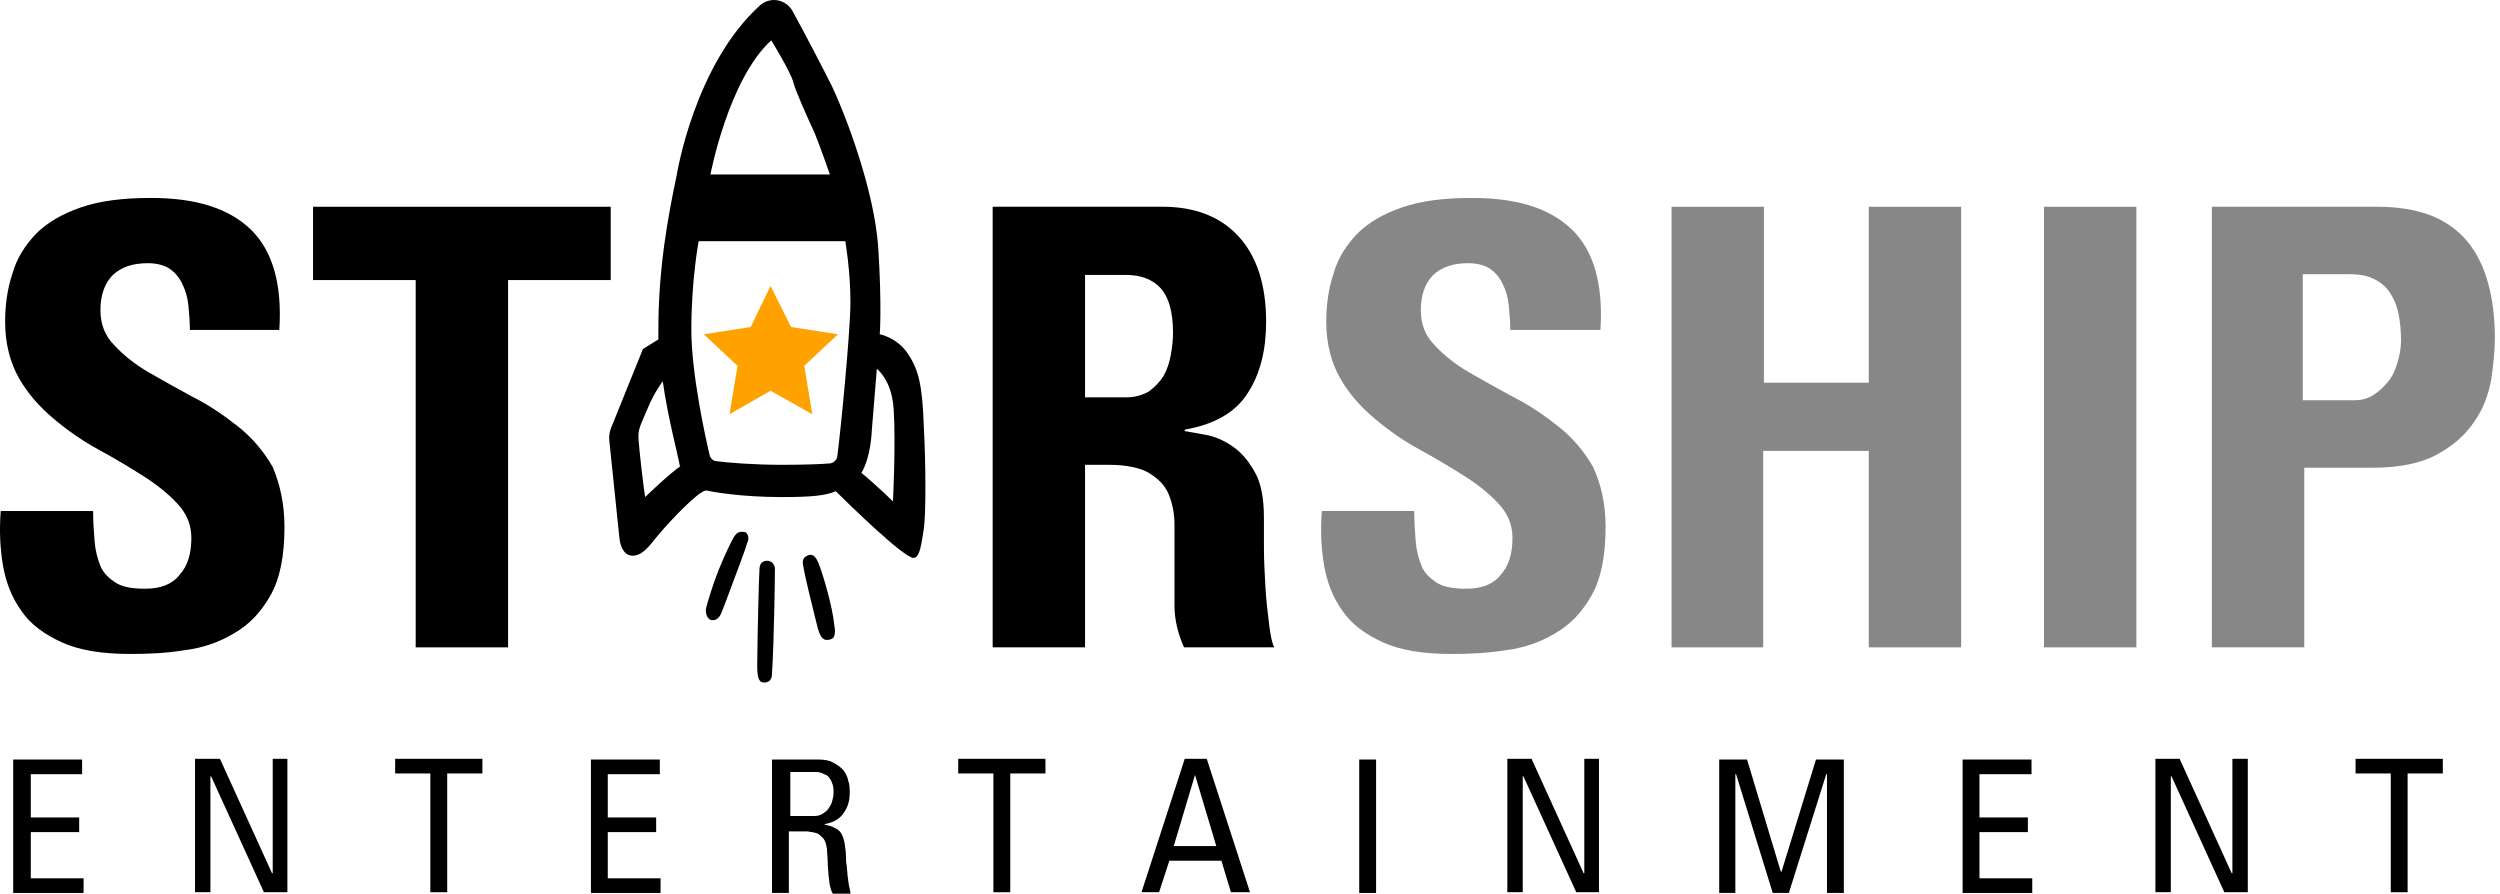 <svg width="341" height="122" viewBox="0 0 341 122" fill="none" xmlns="http://www.w3.org/2000/svg">
<path d="M38.8 71.9C38.8 75.8 38.2 78.9 36.9 81.2C35.6 83.5 34 85.2 31.9 86.4C29.9 87.6 27.6 88.4 25.1 88.7C22.6 89.1 20.2 89.2 17.8 89.2C13.9 89.2 10.8 88.7 8.4 87.6C6 86.5 4.1 85.1 2.9 83.3C1.6 81.5 0.8 79.4 0.4 77.1C0 74.7 -0.1 72.3 0.1 69.7H12.7C12.7 71.1 12.8 72.5 12.9 73.8C13 75.1 13.3 76.2 13.7 77.2C14.1 78.2 14.9 78.9 15.8 79.5C16.8 80.1 18.1 80.3 19.8 80.3C21.9 80.3 23.5 79.7 24.5 78.4C25.6 77.2 26.1 75.5 26.1 73.4C26.1 71.6 25.5 70.1 24.2 68.7C23 67.4 21.4 66.1 19.5 64.9C17.6 63.7 15.6 62.5 13.4 61.3C11.2 60.1 9.2 58.7 7.3 57.1C5.4 55.5 3.8 53.7 2.6 51.6C1.4 49.5 0.7 46.9 0.7 43.9C0.7 41.6 1 39.4 1.7 37.3C2.3 35.2 3.4 33.5 4.9 31.9C6.4 30.4 8.4 29.2 11 28.3C13.6 27.4 16.7 27 20.6 27C26.7 27 31.2 28.4 34.2 31.3C37.2 34.2 38.5 38.8 38.1 45H25.9C25.9 43.9 25.8 42.8 25.7 41.7C25.6 40.6 25.3 39.6 24.9 38.8C24.5 37.9 23.9 37.2 23.2 36.7C22.5 36.2 21.4 35.9 20.2 35.9C18.1 35.9 16.6 36.4 15.4 37.5C14.3 38.6 13.7 40.2 13.7 42.3C13.7 44.2 14.3 45.8 15.6 47.1C16.8 48.4 18.4 49.7 20.3 50.8C22.2 51.9 24.2 53 26.4 54.2C28.6 55.3 30.6 56.7 32.5 58.2C34.4 59.7 36 61.6 37.2 63.7C38.2 66.1 38.8 68.7 38.8 71.9Z" fill="black"/>
<path d="M83.3 28.2V38.2H69.3V88.3H56.7V38.2H42.7V28.2H83.3Z" fill="black"/>
<path d="M148 88.3H135.4V28.2H158.6C162.9 28.2 166.4 29.5 168.9 32.2C171.4 34.9 172.7 38.8 172.7 43.9C172.7 47.7 171.9 51 170.2 53.6C168.5 56.3 165.6 57.9 161.6 58.6V58.8C162.3 58.9 163.2 59.1 164.4 59.3C165.6 59.5 166.8 60 168 60.8C169.2 61.6 170.2 62.7 171.1 64.3C172 65.8 172.4 67.9 172.4 70.7C172.4 71.6 172.4 73 172.4 74.7C172.4 76.4 172.5 78.2 172.6 80C172.7 81.8 172.9 83.5 173.1 85.1C173.3 86.7 173.5 87.7 173.8 88.3H161.5C160.7 86.5 160.2 84.6 160.2 82.6C160.2 80.6 160.2 78.6 160.2 76.7C160.2 74.9 160.2 73.2 160.2 71.6C160.2 70 159.9 68.6 159.4 67.4C158.9 66.2 158 65.3 156.7 64.5C155.5 63.8 153.6 63.4 151.3 63.4H148V88.3ZM148 54.2H153.6C154.8 54.2 155.8 53.9 156.7 53.4C157.5 52.8 158.2 52.1 158.7 51.3C159.2 50.4 159.5 49.5 159.7 48.4C159.9 47.3 160 46.3 160 45.4C160 42.5 159.4 40.5 158.3 39.3C157.2 38.1 155.6 37.5 153.6 37.5H148V54.2Z" fill="black"/>
<path d="M219 71.9C219 75.8 218.4 78.9 217.1 81.2C215.8 83.5 214.2 85.2 212.1 86.4C210.1 87.6 207.8 88.4 205.3 88.7C202.8 89.1 200.4 89.2 198 89.2C194.1 89.2 191 88.7 188.6 87.6C186.2 86.5 184.3 85.1 183.1 83.3C181.8 81.5 181 79.4 180.6 77.1C180.2 74.7 180.1 72.3 180.3 69.7H192.9C192.9 71.1 193 72.5 193.1 73.8C193.2 75.1 193.5 76.2 193.9 77.2C194.3 78.2 195.1 78.9 196 79.5C197 80.1 198.3 80.3 200 80.3C202.1 80.3 203.7 79.7 204.7 78.4C205.8 77.2 206.3 75.5 206.3 73.4C206.3 71.6 205.7 70.1 204.4 68.7C203.2 67.4 201.6 66.1 199.7 64.9C197.8 63.7 195.8 62.5 193.6 61.3C191.4 60.1 189.4 58.7 187.5 57.1C185.6 55.5 184 53.7 182.8 51.6C181.6 49.5 180.9 46.9 180.9 43.9C180.9 41.6 181.2 39.4 181.9 37.3C182.5 35.2 183.6 33.5 185.1 31.9C186.6 30.4 188.6 29.2 191.2 28.3C193.8 27.4 196.9 27 200.8 27C206.9 27 211.4 28.4 214.4 31.3C217.4 34.2 218.7 38.8 218.3 45H206C206 43.9 205.9 42.8 205.8 41.7C205.7 40.6 205.4 39.6 205 38.8C204.6 37.9 204 37.2 203.3 36.7C202.6 36.2 201.5 35.9 200.3 35.9C198.2 35.9 196.7 36.4 195.5 37.5C194.4 38.6 193.8 40.2 193.8 42.3C193.8 44.2 194.4 45.8 195.7 47.1C196.9 48.4 198.5 49.7 200.4 50.8C202.3 51.9 204.3 53 206.5 54.2C208.7 55.3 210.7 56.7 212.6 58.2C214.5 59.7 216.1 61.6 217.3 63.7C218.4 66.1 219 68.7 219 71.9Z" fill="#878787"/>
<path d="M254.9 52.2V28.2H267.5V88.3H254.9V61.5H240.5V88.3H228V28.2H240.6V52.2H254.9Z" fill="#878787"/>
<path d="M278.8 88.3V28.2H291.4V88.3H278.8Z" fill="#878787"/>
<path d="M301.6 28.2H324.2C327.1 28.2 329.5 28.6 331.6 29.4C333.6 30.2 335.3 31.4 336.6 33C337.9 34.6 338.8 36.5 339.4 38.7C340 40.9 340.3 43.4 340.3 46.1C340.3 47.8 340.1 49.7 339.8 51.8C339.4 53.9 338.7 55.8 337.5 57.5C336.3 59.3 334.6 60.8 332.4 62C330.2 63.2 327.2 63.8 323.6 63.8H314.3V88.3H301.7V28.2H301.6ZM314.1 54.6H321.1C322 54.6 322.9 54.4 323.7 53.9C324.5 53.4 325.1 52.8 325.7 52.1C326.3 51.4 326.7 50.5 327 49.5C327.3 48.5 327.5 47.5 327.5 46.5C327.5 45.3 327.4 44.1 327.2 43C327 41.9 326.6 40.9 326.1 40.1C325.6 39.3 324.9 38.6 323.9 38.1C323 37.6 321.8 37.4 320.4 37.4H314.1V54.6Z" fill="#878787"/>
<path d="M1.8 121.8V103.6H11.2V105.6H4.2V111.5H10.8V113.5H4.2V119.8H11.4V121.8H1.8Z" fill="black"/>
<path d="M39.2 103.5V121.7H36L28.8 105.9H28.7V121.7H26.6V103.5H30L37.1 119.1H37.2V103.5H39.2Z" fill="black"/>
<path d="M65.799 103.5V105.5H60.999V121.7H58.699V105.5H53.899V103.5H65.799Z" fill="black"/>
<path d="M80.6 121.8V103.6H90V105.6H82.9V111.5H89.5V113.5H82.9V119.8H90.1V121.8H80.6Z" fill="black"/>
<path d="M107.6 113.4V121.8H105.3V103.6H111.6C112.4 103.6 113.1 103.7 113.6 104C114.2 104.3 114.6 104.6 115 105C115.3 105.4 115.6 105.9 115.7 106.5C115.9 107 115.9 107.6 115.9 108.2C115.9 109.3 115.6 110.2 115 111C114.4 111.8 113.6 112.2 112.5 112.4V112.5C113 112.6 113.5 112.7 113.8 112.9C114.2 113.1 114.5 113.3 114.7 113.6C114.9 113.9 115.1 114.4 115.2 115C115.3 115.6 115.4 116.3 115.4 117.2C115.4 117.4 115.4 117.7 115.5 118.1C115.5 118.5 115.6 119 115.6 119.4C115.7 119.9 115.7 120.3 115.8 120.8C115.9 121.3 116 121.6 116 121.9H113.6C113.4 121.6 113.3 121.2 113.2 120.8C113.1 120.4 113.1 119.9 113 119.3C113 118.8 112.9 118.2 112.9 117.6C112.9 117 112.8 116.4 112.8 115.8C112.7 115.2 112.6 114.8 112.4 114.5C112.2 114.2 111.9 114 111.7 113.8C111.4 113.6 111.1 113.6 110.8 113.5C110.5 113.5 110.3 113.4 110.1 113.4H107.6ZM107.6 111.3H111.1C111.5 111.3 111.9 111.2 112.2 111C112.5 110.8 112.8 110.6 113 110.3C113.2 110 113.4 109.7 113.5 109.3C113.6 108.9 113.7 108.6 113.7 108.1C113.7 107.8 113.7 107.5 113.6 107.1C113.5 106.8 113.4 106.5 113.2 106.2C113 105.9 112.8 105.7 112.4 105.6C112.1 105.4 111.7 105.3 111.3 105.3H107.8V111.3H107.6Z" fill="black"/>
<path d="M142.6 103.5V105.5H137.8V121.7H135.5V105.5H130.7V103.5H142.6Z" fill="black"/>
<path d="M161.6 103.5H164.6L170.5 121.7H167.9L166.6 117.4H159.5L158.1 121.7H155.7L161.6 103.5ZM163 105.7L160.1 115.4H165.9L163 105.7Z" fill="black"/>
<path d="M187.699 121.8H185.399V103.6H187.699V121.8Z" fill="black"/>
<path d="M218.1 103.5V121.7H215L207.8 105.9H207.7V121.7H205.6V103.5H208.9L216 119.1H216.1V103.5H218.1Z" fill="black"/>
<path d="M236.7 121.8H234.5V103.6H238.3L242.9 118.9H243L247.7 103.6H251.5V121.8H249.2V105.6H249.1L244 121.8H241.8L236.8 105.6H236.7V121.8Z" fill="black"/>
<path d="M267.7 121.8V103.6H277.1V105.6H270V111.5H276.6V113.5H270V119.8H277.2V121.8H267.7Z" fill="black"/>
<path d="M306.6 103.5V121.7H303.4L296.2 105.9H296.1V121.7H294V103.5H297.3L304.4 119.1H304.5V103.5H306.6Z" fill="black"/>
<path d="M333.2 103.5V105.5H328.4V121.7H326.1V105.5H321.3V103.5H333.2Z" fill="black"/>
<path d="M101.7 72.6C100.8 72.4 100.5 72.7 100.2 73.1C99.9 73.5 98.8 75.8 98 77.8C97.2 79.8 96.4 82.5 96.3 83C96.2 83.5 96.4 84.6 97.2 84.6C98 84.6 98.3 83.8 98.4 83.6C98.5 83.4 99.7 80.2 100.1 79.1C100.5 78 101.6 75.2 101.9 74.1C102.4 73.1 101.7 72.6 101.7 72.6Z" fill="black"/>
<path d="M105.7 77.5C105.6 76.6 104.8 76.5 104.8 76.5C104.8 76.5 103.7 76.3 103.6 77.5C103.5 78.6 103.3 88 103.3 89.6C103.3 91.2 103.1 93.1 104.2 93.1C105.4 93.1 105.3 91.9 105.3 91.9C105.6 87.2 105.7 78.4 105.7 77.5Z" fill="black"/>
<path d="M111.6 76.7C111 75.3 110.3 75.7 110.1 75.8C109.9 75.9 109.6 76 109.5 76.6C109.4 77.2 111.1 83.9 111.5 85.5C111.9 87.1 112.4 87.5 113.3 87.2C114.2 87 113.8 85.3 113.8 85.3C113.6 82.9 112.2 78.1 111.6 76.7Z" fill="black"/>
<path d="M126 58C125.8 52.5 125.3 50.4 123.8 48.2C122.3 46 120 45.6 120 45.6C120 45.6 120.3 41.8 119.8 33.9C119.3 26 115.3 15.6 113.5 11.8C112.3 9.4 109.8 4.6 108.1 1.5C107.2 -0.1 105.1 -0.5 103.7 0.7C94.7 8.8 92.3 23.9 92.3 23.9C91.1 29.6 89.8 36.6 89.8 45C89.8 45.4 89.8 45.9 89.8 46.3L87.7 47.6L83.5 58C83.5 58 83 59 83.1 60C83.2 60.9 84.5 73.5 84.5 73.5C84.5 73.5 84.7 75.8 86.3 75.8C87.9 75.8 89 73.8 90.2 72.5C91.3 71.2 95.2 67 96.3 66.9C97.2 67.1 101.1 67.8 106.6 67.8C110.8 67.8 112.6 67.6 114 67C115.8 68.8 123.3 76.1 124.6 76.1C125.5 76.1 125.7 74 126 72.2C126.3 70.3 126.3 63.5 126 58ZM105.2 5.5C105.2 5.5 107.9 9.9 108.2 11.2C108.5 12.4 110.3 16.4 111.1 18.1C111.8 19.8 113.2 23.8 113.2 23.8H96.9C96.9 23.9 99.3 10.9 105.2 5.5ZM88 67.8C87.8 66.7 87.2 61.5 87.1 60C87 58.5 87.3 58.2 88.3 55.8C89.2 53.6 90.2 52.3 90.4 52C91.1 57 92.4 61.7 92.7 63.4C92.7 63.5 92.7 63.5 92.8 63.6C91.3 64.6 88 67.8 88 67.8ZM106.6 63.4C102.7 63.4 99.2 63.1 97.7 62.9C97.3 62.9 96.9 62.5 96.8 62.1C96.2 59.6 94.3 50.9 94.3 45C94.3 38.1 95.3 32.9 95.3 32.9H115.3C115.3 32.9 116 36.9 116 41.2C116 45.1 114.7 58.5 114.2 62.3C114.1 62.8 113.7 63.1 113.3 63.2C112.2 63.3 110 63.4 106.6 63.4ZM121.8 68.4C121.8 68.4 119.8 66.4 117.5 64.5C118.8 62.3 118.9 58.9 118.9 58.9L119.6 50.3C120.3 50.9 121.7 52.5 121.9 55.9C122.2 60.4 121.8 68.4 121.8 68.4Z" fill="black"/>
<path d="M114.3 45.6L107.9 44.6L105.1 39L102.4 44.6L96 45.6L100.6 49.9L99.5 56.5L105.1 53.3L110.8 56.5L109.7 49.9L114.3 45.6Z" fill="#FFA200"/>
</svg>
